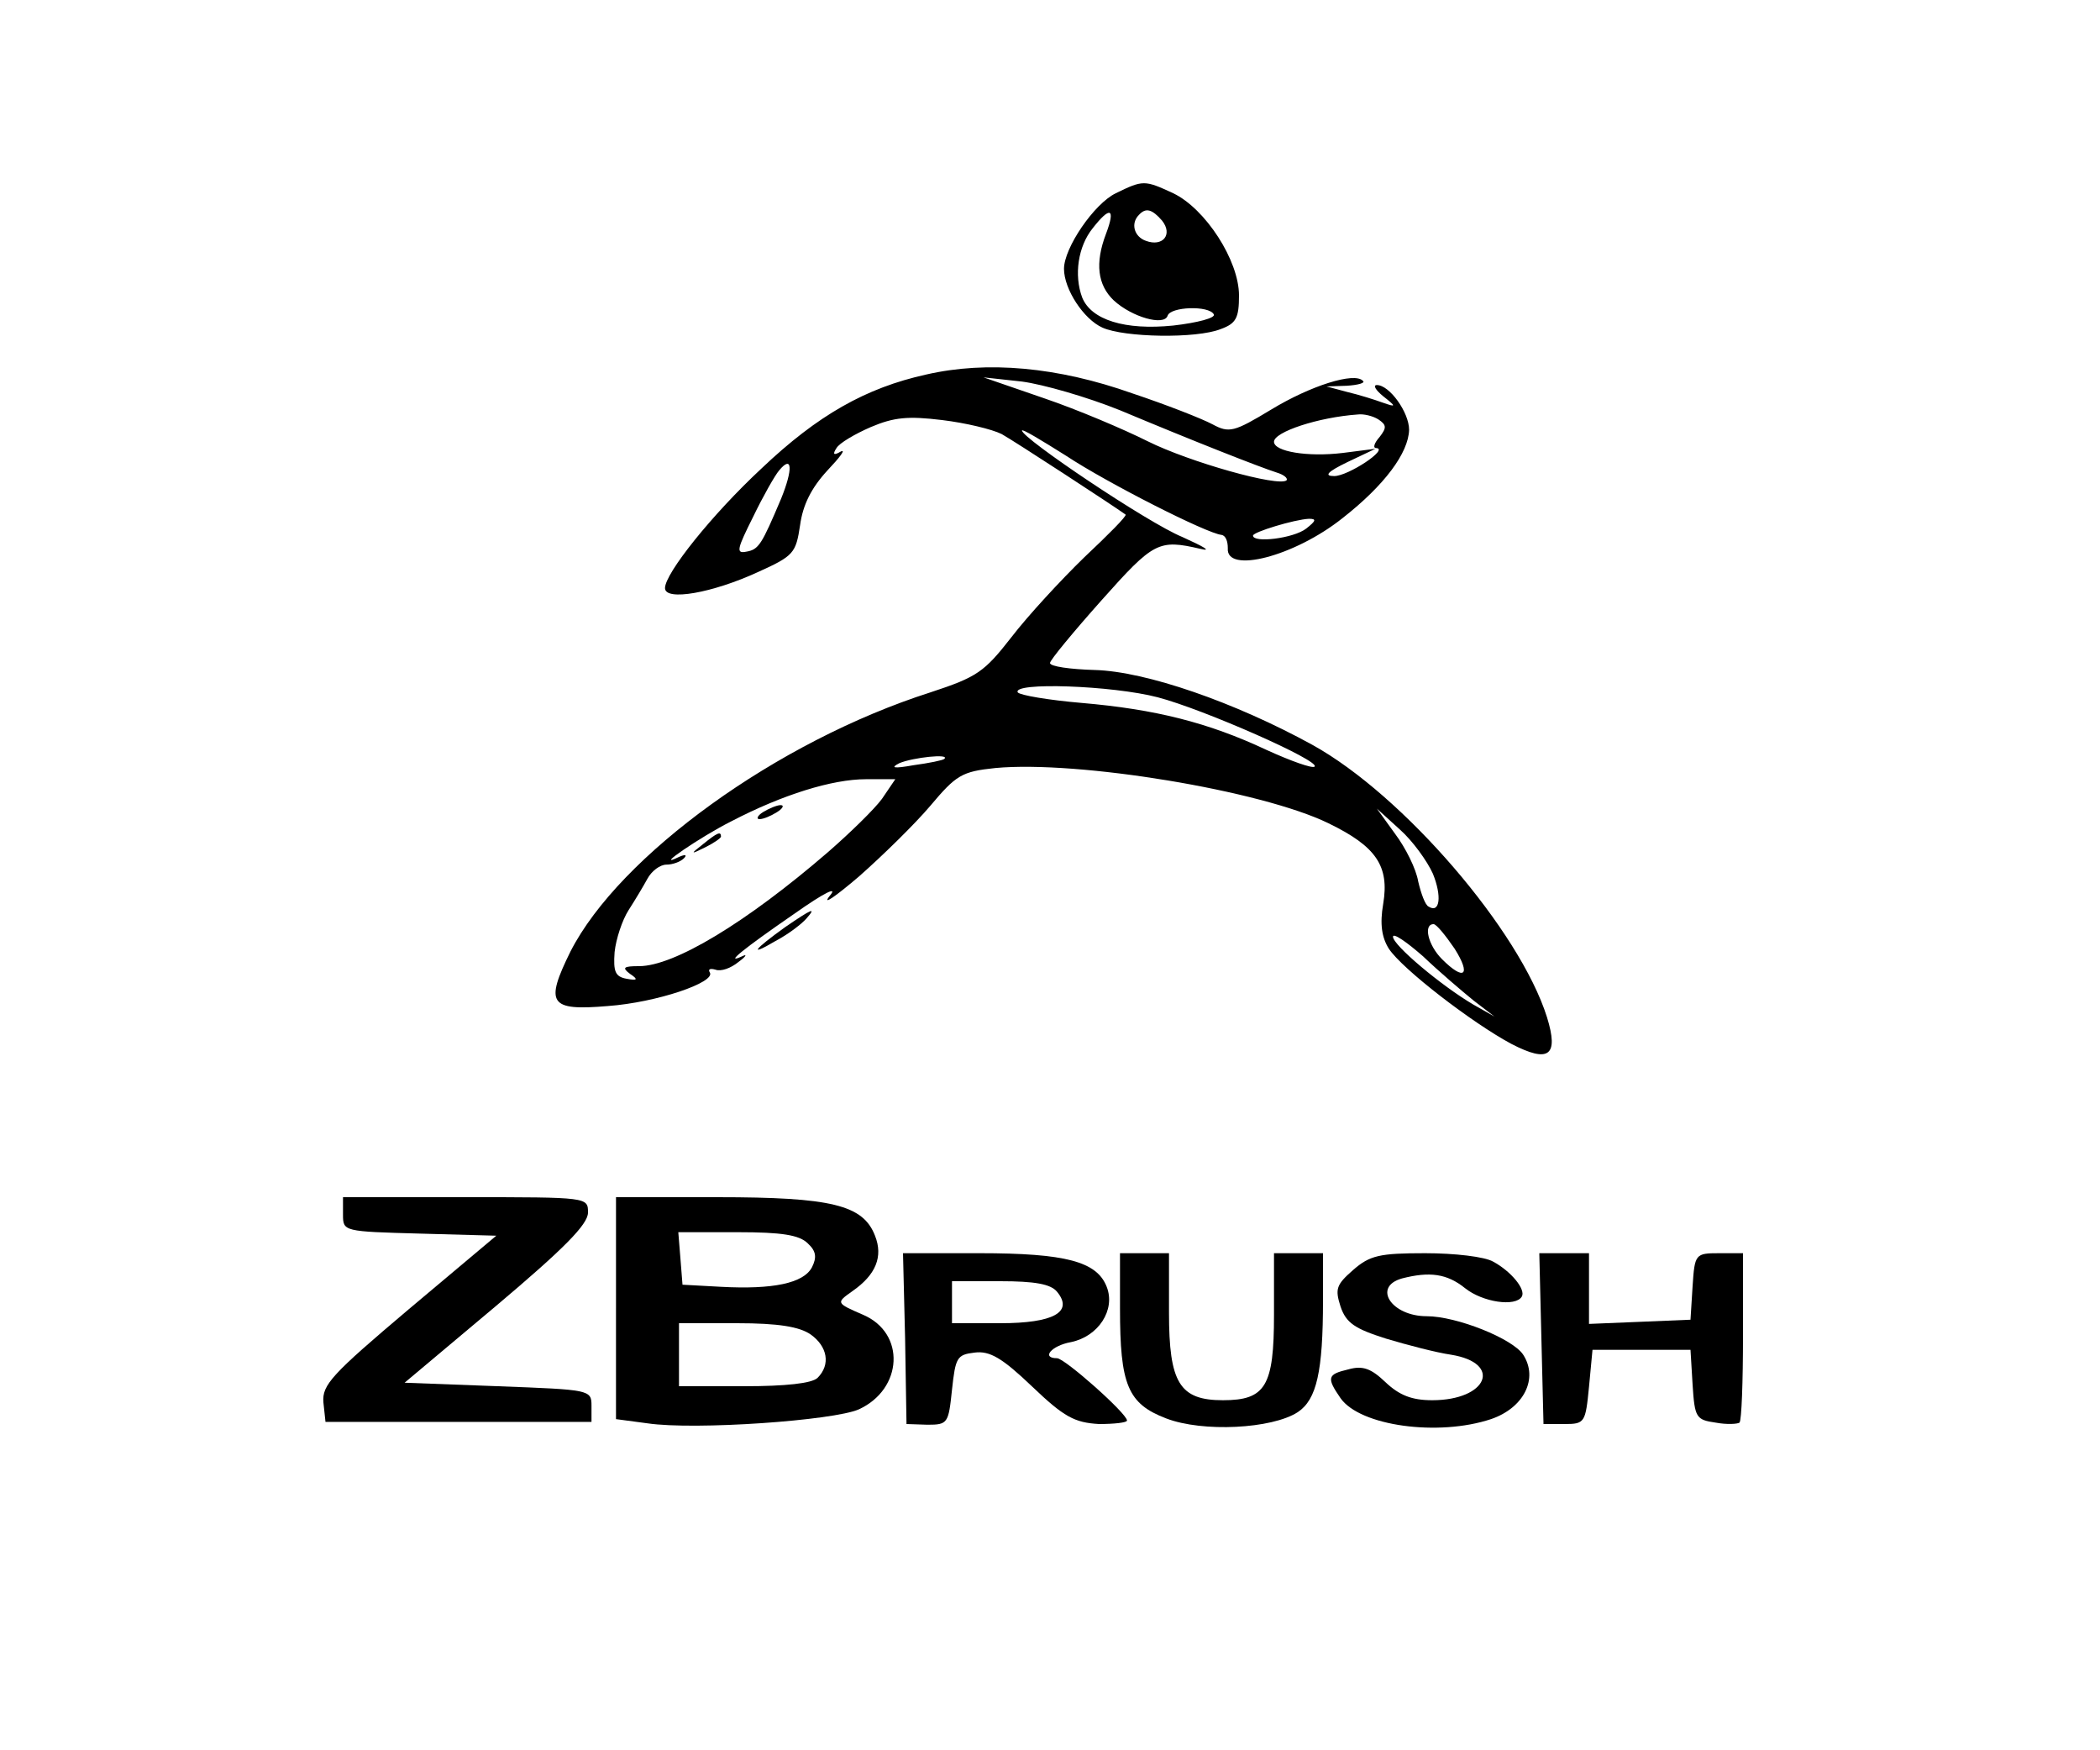 <?xml version="1.0" standalone="no"?>
<!DOCTYPE svg PUBLIC "-//W3C//DTD SVG 20010904//EN"
 "http://www.w3.org/TR/2001/REC-SVG-20010904/DTD/svg10.dtd">
<svg version="1.0" xmlns="http://www.w3.org/2000/svg"
 width="300pt" height="250pt" viewBox="0 0 300 250"
 preserveAspectRatio="xMidYMid meet">

<g transform="translate(0,250) scale(0.1,-0.1)"
fill="#000000" stroke="none">
<path d="M1594 2224 c-31 -15 -74 -78 -74 -108 0 -29 28 -72 55 -84 31 -14
134 -16 169 -2 22 8 26 16 26 48 0 50 -48 124 -94 146 -41 19 -43 19 -82 0z
m-14 -58 c-16 -42 -12 -73 11 -95 26 -24 72 -37 77 -22 4 13 59 15 66 2 3 -5
-23 -12 -58 -16 -69 -7 -117 8 -130 40 -12 32 -6 73 15 99 25 32 33 29 19 -8z
m80 19 c16 -20 1 -38 -23 -29 -17 6 -22 25 -10 37 10 11 19 8 33 -8z"/>
<path d="M1323 1965 c-86 -19 -155 -58 -235 -134 -71 -66 -138 -150 -138 -171
0 -19 68 -7 133 23 51 23 54 27 60 67 4 29 16 53 39 78 18 19 27 31 19 27 -10
-6 -12 -4 -6 5 4 7 26 20 49 30 33 14 53 16 102 10 33 -4 71 -13 85 -20 18
-10 159 -102 177 -115 2 -2 -25 -29 -59 -61 -34 -33 -81 -84 -104 -114 -39
-50 -49 -57 -116 -79 -219 -70 -444 -233 -514 -370 -37 -75 -30 -85 53 -78 70
5 155 34 146 48 -3 5 1 6 8 4 8 -3 22 2 33 11 11 8 13 12 5 8 -26 -12 1 10 75
61 44 31 63 40 50 25 -11 -14 8 -1 42 28 34 30 80 75 102 101 37 44 45 49 93
54 118 11 380 -32 476 -79 68 -33 87 -61 78 -115 -5 -29 -2 -48 8 -64 19 -29
119 -106 175 -136 54 -28 68 -17 51 38 -39 124 -205 317 -335 389 -111 61
-238 105 -311 107 -35 1 -64 5 -64 10 0 4 33 44 74 90 74 83 81 87 141 73 17
-4 5 3 -26 17 -49 20 -229 141 -229 152 0 3 28 -14 63 -36 59 -39 201 -111
222 -113 6 -1 9 -9 9 -19 -3 -37 95 -12 164 43 60 47 94 93 95 126 0 25 -28
64 -46 64 -6 0 -2 -7 9 -16 19 -15 19 -16 -1 -9 -11 4 -33 11 -50 15 l-30 8
29 1 c16 1 27 4 23 7 -12 13 -75 -7 -131 -41 -53 -32 -60 -34 -84 -21 -15 8
-66 28 -114 44 -107 38 -208 47 -295 27z m277 -51 c105 -44 199 -81 224 -89
10 -3 16 -8 14 -11 -11 -10 -139 26 -199 56 -34 17 -100 45 -147 61 l-87 30
55 -6 c30 -4 93 -22 140 -41z m369 -13 c12 -8 12 -12 2 -25 -8 -9 -10 -16 -5
-16 19 -1 -40 -40 -60 -40 -15 0 -10 6 19 20 l40 19 -47 -6 c-50 -6 -98 2 -98
16 0 14 63 35 120 39 8 1 21 -2 29 -7z m-853 -113 c-28 -66 -32 -73 -50 -76
-15 -3 -13 4 10 50 14 29 31 59 37 66 19 23 20 2 3 -40z m750 -43 c-18 -14
-76 -21 -76 -10 0 5 59 23 80 24 11 0 10 -3 -4 -14z m-212 -241 c65 -17 233
-91 224 -99 -3 -3 -34 8 -69 24 -83 39 -159 58 -264 67 -47 4 -88 11 -91 15
-9 15 135 10 200 -7z m-305 -88 c-2 -2 -22 -6 -44 -9 -28 -5 -34 -4 -20 3 19
8 73 14 64 6z m-89 -57 c-11 -15 -46 -49 -77 -76 -117 -101 -220 -163 -270
-163 -22 0 -25 -2 -13 -11 12 -8 11 -10 -5 -7 -16 3 -19 10 -17 38 2 19 11 46
20 60 9 14 21 34 27 45 6 11 18 20 27 20 9 0 20 4 25 9 5 5 2 6 -7 2 -39 -19
31 29 75 51 73 38 144 60 192 60 l42 0 -19 -28z m787 -107 c13 -32 10 -57 -6
-47 -5 2 -11 19 -15 36 -3 18 -18 48 -33 68 l-26 36 33 -30 c18 -16 39 -45 47
-63z m31 -107 c24 -38 14 -47 -18 -15 -20 20 -27 50 -12 50 4 0 17 -16 30 -35z
m27 -74 l30 -23 -30 17 c-46 27 -115 85 -115 97 0 6 19 -7 43 -28 23 -22 56
-50 72 -63z"/>
<path d="M1090 1340 c-8 -5 -10 -10 -5 -10 6 0 17 5 25 10 8 5 11 10 5 10 -5
0 -17 -5 -25 -10z"/>
<path d="M1004 1294 c-18 -14 -18 -15 4 -4 12 6 22 13 22 15 0 8 -5 6 -26 -11z"/>
<path d="M1122 1176 c-46 -33 -53 -43 -14 -20 19 10 38 25 44 32 15 17 8 14
-30 -12z"/>
<path d="M490 765 c0 -24 1 -24 110 -27 l109 -3 -125 -105 c-110 -93 -124
-108 -122 -133 l3 -28 190 0 190 0 0 23 c0 23 -2 23 -134 28 l-133 5 131 110
c96 81 131 116 131 133 0 22 0 22 -175 22 l-175 0 0 -25z"/>
<path d="M880 631 l0 -158 45 -6 c68 -10 266 4 302 20 63 29 67 109 6 135 -39
17 -39 17 -15 34 33 23 44 49 32 79 -17 44 -62 55 -225 55 l-145 0 0 -159z
m274 93 c12 -11 13 -20 6 -34 -12 -23 -56 -32 -130 -28 l-55 3 -3 38 -3 37 85
0 c63 0 88 -4 100 -16z m4 -130 c24 -17 29 -43 10 -62 -8 -8 -46 -12 -105 -12
l-93 0 0 45 0 45 83 0 c59 0 89 -5 105 -16z"/>
<path d="M1293 588 l2 -122 30 -1 c29 0 30 2 35 50 5 46 7 50 32 53 22 3 40
-8 82 -48 46 -44 61 -52 96 -54 22 0 40 2 40 5 0 10 -89 89 -100 89 -23 0 -8
18 20 23 39 8 64 46 51 79 -14 36 -58 48 -182 48 l-109 0 3 -122z m217 67 c24
-29 -5 -45 -81 -45 l-69 0 0 30 0 30 69 0 c49 0 72 -4 81 -15z"/>
<path d="M1600 631 c0 -109 11 -136 66 -157 52 -20 151 -15 188 9 27 18 36 58
36 160 l0 67 -35 0 -35 0 0 -88 c0 -102 -12 -122 -73 -122 -62 0 -77 25 -77
125 l0 85 -35 0 -35 0 0 -79z"/>
<path d="M1933 686 c-24 -21 -26 -27 -18 -52 8 -24 21 -32 65 -46 30 -9 72
-20 93 -23 74 -12 52 -65 -27 -65 -29 0 -47 7 -67 26 -20 19 -32 24 -53 18
-30 -7 -31 -12 -11 -41 28 -40 140 -55 215 -30 47 16 68 58 46 92 -15 23 -95
55 -138 55 -50 0 -78 42 -35 54 39 10 64 7 90 -14 25 -20 72 -27 81 -12 6 10
-15 36 -41 50 -12 7 -55 12 -97 12 -65 0 -79 -3 -103 -24z"/>
<path d="M2202 588 l3 -122 30 0 c29 0 30 2 35 53 l5 53 70 0 70 0 3 -50 c3
-47 5 -50 33 -54 16 -3 31 -2 34 0 3 3 5 59 5 124 l0 118 -34 0 c-34 0 -35 -1
-38 -47 l-3 -48 -72 -3 -73 -3 0 51 0 50 -35 0 -36 0 3 -122z"/>
</g>
</svg>
